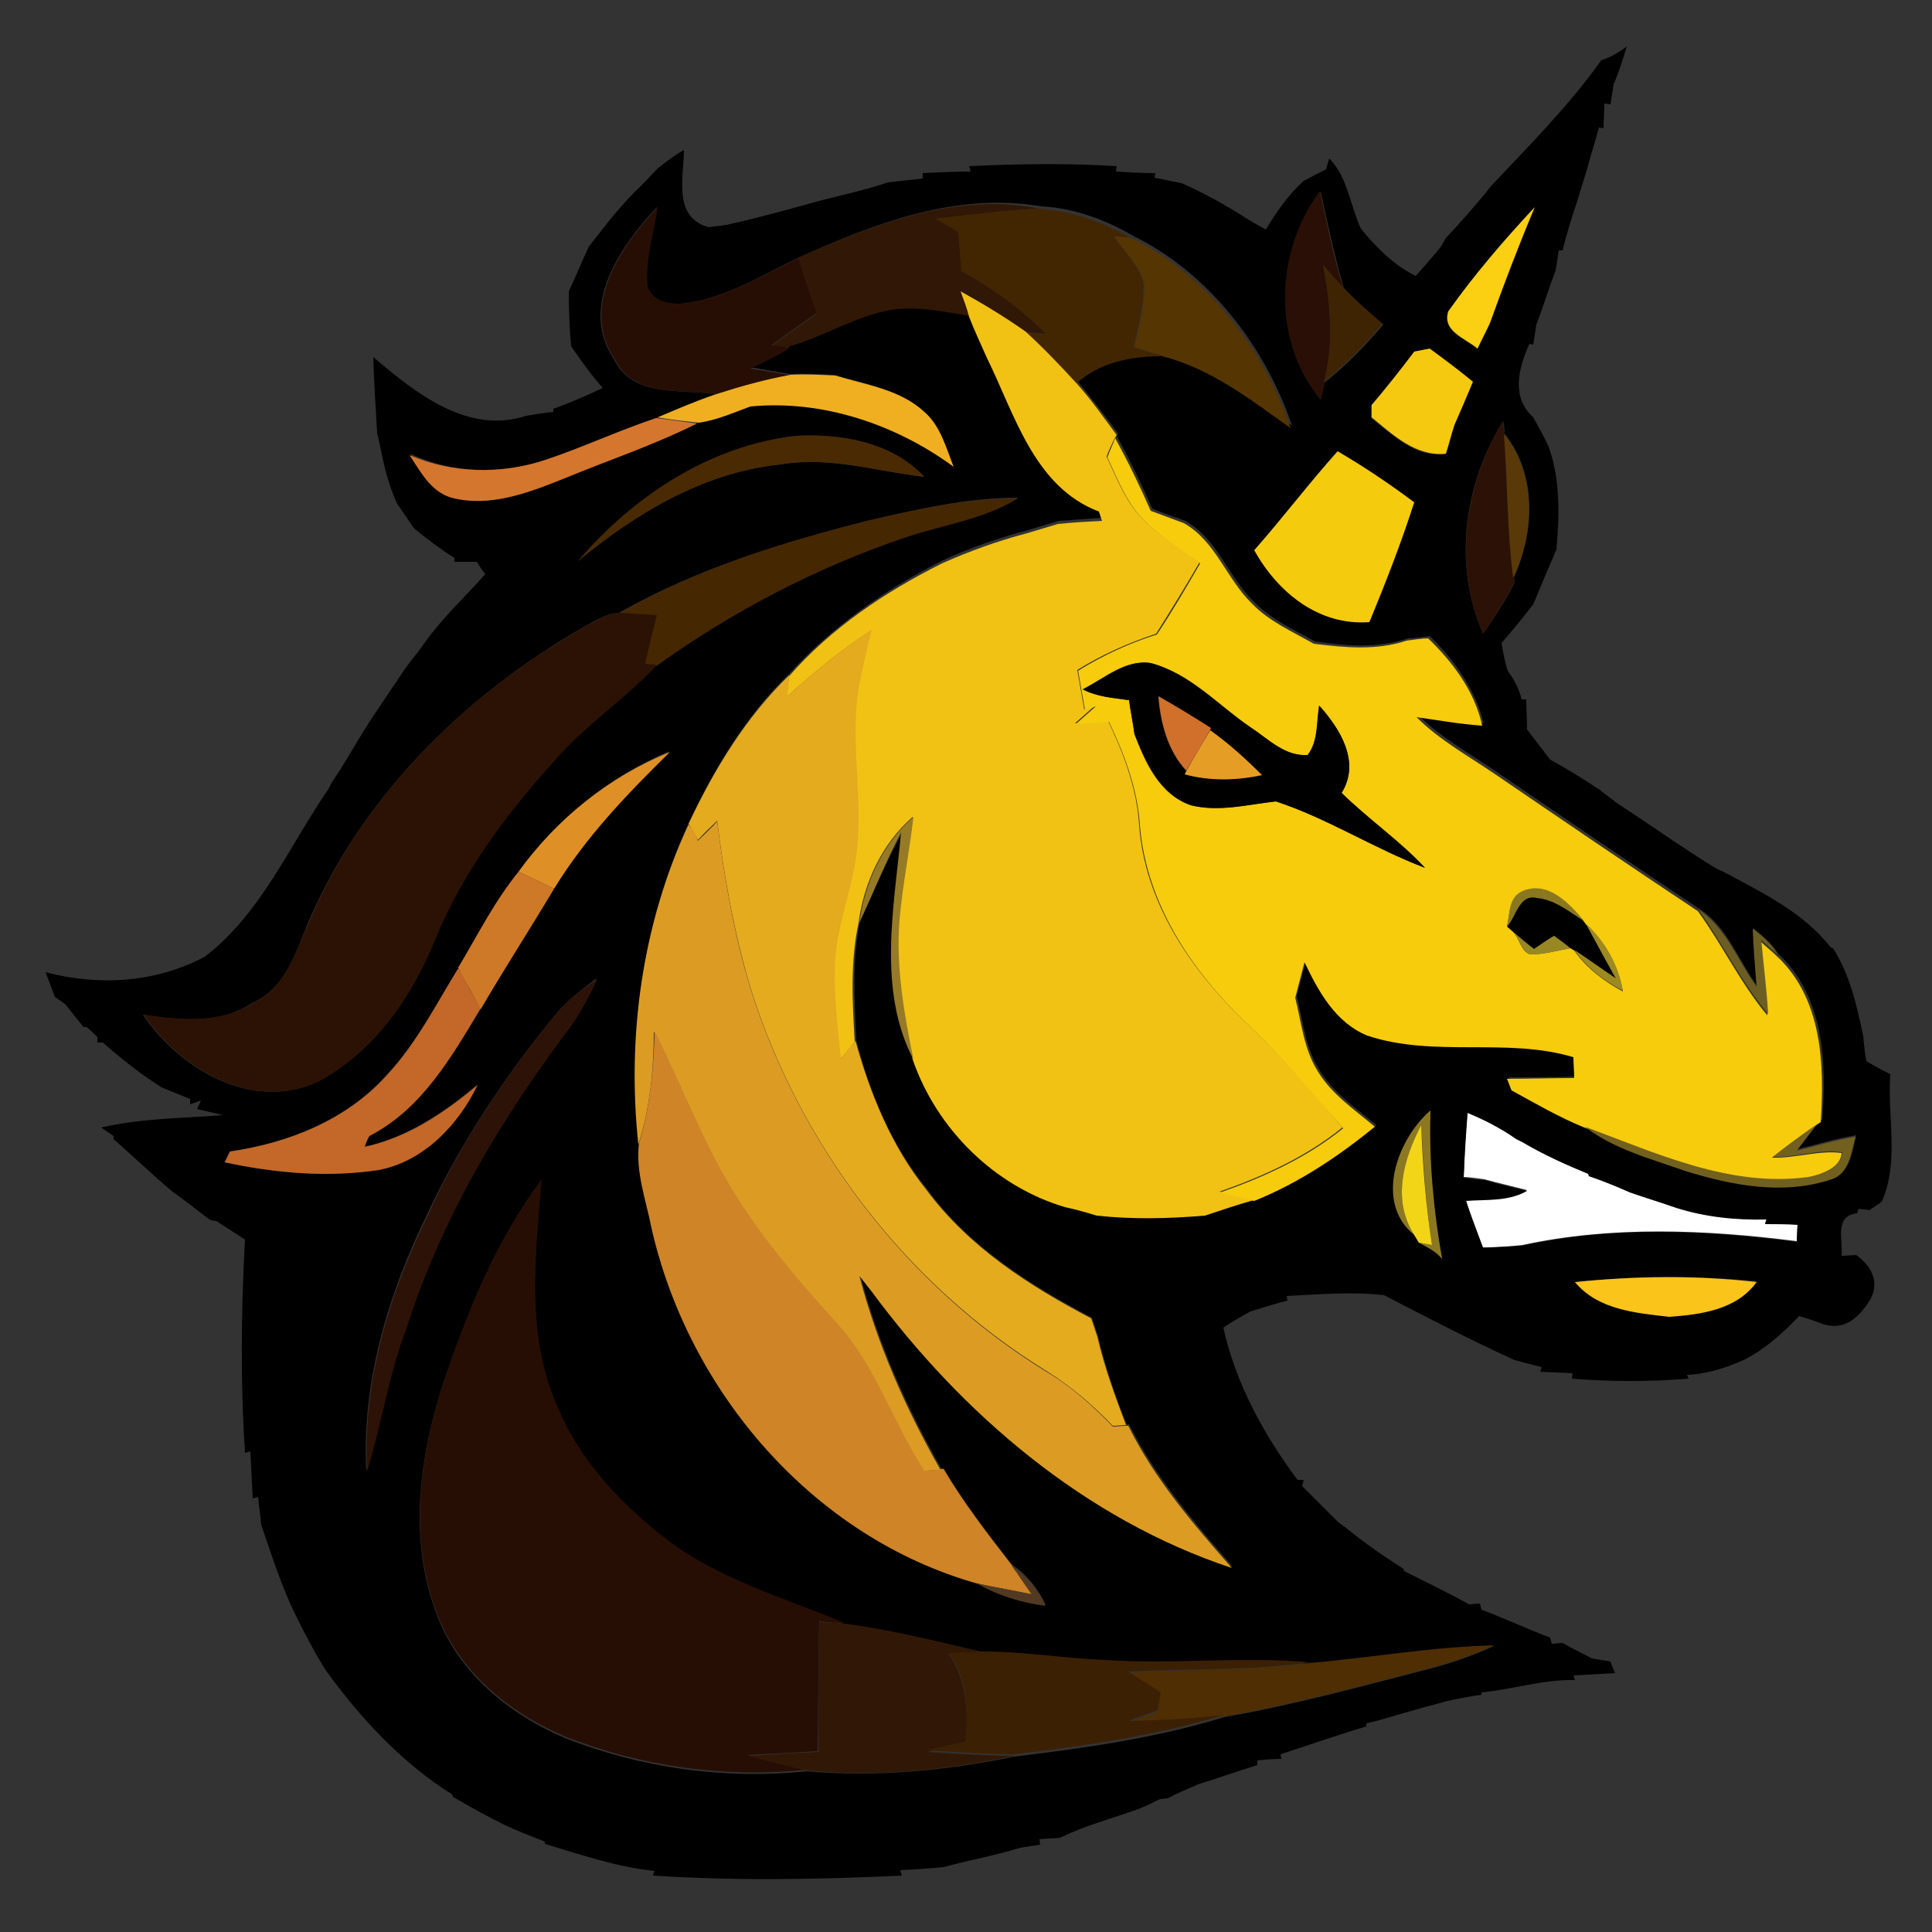 <?xml version="1.0" encoding="utf-8"?>
<!-- Generator: Adobe Illustrator 26.0.3, SVG Export Plug-In . SVG Version: 6.00 Build 0)  -->
<svg version="1.1" id="Layer_1" xmlns="http://www.w3.org/2000/svg" xmlns:xlink="http://www.w3.org/1999/xlink" x="0px" y="0px"
	 viewBox="0 0 250 250" style="enable-background:new 0 0 250 250;" xml:space="preserve">
<rect x="0" y="0" width="250" height="250" fill="#333333" stroke="none"/>
<style type="text/css">
	.st0{fill:#FFFFFF;}
	.st1{fill:#290F05;}
	.st2{fill:#311706;}
	.st3{fill:#270E05;}
	.st4{fill:#422602;}
	.st5{fill:#553501;}
	.st6{fill:#FBD012;}
	.st7{fill:#3F2403;}
	.st8{fill:#F1C214;}
	.st9{fill:#F4C910;}
	.st10{fill:#EFAF20;}
	.st11{fill:#D5762E;}
	.st12{fill:#2C1206;}
	.st13{fill:#492A03;}
	.st14{fill:#F6CC0D;}
	.st15{fill:#593908;}
	.st16{fill:#F5CB0E;}
	.st17{fill:#452702;}
	.st18{fill:#2B1205;}
	.st19{fill:#E4AB1E;}
	.st20{fill:#000001;}
	.st21{fill:#D0702A;}
	.st22{fill:#E69D25;}
	.st23{fill:#DE9027;}
	.st24{fill:#DC9C24;}
	.st25{fill:#967A26;}
	.st26{fill:#CE7927;}
	.st27{fill:#8A7821;}
	.st28{fill:#6C5E22;}
	.st29{fill:#9C8920;}
	.st30{fill:#988823;}
	.st31{fill:#C36828;}
	.st32{fill:#2D1207;}
	.st33{fill:#CE8427;}
	.st34{fill:#8C7823;}
	.st35{fill:#72601F;}
	.st36{fill:#F3D518;}
	.st37{fill:#FBC41B;}
	.st38{fill:#523A22;}
	.st39{fill:#311806;}
	.st40{fill:#4E2E02;}
	.st41{fill:#3C2003;}
</style>
<g id="_x23_ffffffff">
	<path class="st0" d="M189.9,144c2.2,0.9,4.3,2,6.3,3.3c0.2,0.1,0.6,0.3,0.8,0.4c2.7,1.6,5.5,3,8.5,4.1l0.1,0.3
		c1.8,0.7,3.6,1.4,5.3,2.1c2,0.6,4,1.3,6,2c3.8,1.2,7.8,1.6,11.7,1.5l-0.2,0.6c1.4,0,2.8,0.1,4.2,0.1l-0.1,2.2
		c-11.8-1.5-23.9-2-35.5,0.5c-1.7,0.2-3.4,0.3-5.1,0.3c-0.8-2-1.6-4-2.2-6.1c2.7-0.2,5.5,0,7.9-1.3c-1.9-0.5-3.7-0.9-5.5-1.4
		c-0.7-0.1-2-0.3-2.7-0.3C189.5,149.6,189.6,146.8,189.9,144z"/>
</g>
<g id="_x23_000000ff">
	<path d="M207.2,7.8c1.2-0.4,2.3-1,3.3-1.8c-0.5,1.7-1,3.3-1.7,4.9c-0.1,0.6-0.3,1.9-0.4,2.6l-0.8-0.1c0,0.8-0.1,2.4-0.1,3.2
		l-0.6-0.1c-0.5,1.9-1.1,3.7-1.6,5.6c-0.4,1.3-0.8,2.6-1.2,3.9c-0.7,2.1-1.4,4.3-1.9,6.4l-0.5,0c-0.1,0.6-0.3,1.9-0.4,2.6
		c-0.9,2.3-1.6,4.7-2.5,7c-0.1,0.6-0.3,1.9-0.4,2.6l-0.5-0.1c-1.4,3.1-2.4,6.9,0.5,9.5c0.7,1.3,1.4,2.5,2,3.8
		c1.5,4.2,1.4,8.8,1,13.3c-1,2.3-2,4.7-3,7.1c-1.3,1.7-2.7,3.4-4.1,5c0.2,1.2,0.4,2.4,0.8,3.6c0.8,1.1,1.5,2.4,1.8,3.7l0.6,0
		c0,1.3,0.1,2.6,0.1,3.9c1,1.3,2,2.6,3,3.9c2.2,1.2,4.3,2.5,6.4,3.9c0.7,0.6,1.5,1.1,2.2,1.7c4.3,2.8,8.5,5.8,12.9,8.5
		c0.2,0.1,0.7,0.3,0.9,0.4c5,2.7,10.3,5.2,13.9,9.8l0.3,0.1c2.2,3.5,3.1,7.5,3.9,11.4c0.1,1.1,0.2,2.1,0.4,3.2
		c1,0.6,2.1,1.2,3.1,1.7c-0.4,5.5,1.2,11.3-1.1,16.5c-0.4,0.3-1.2,0.8-1.6,1.1c-0.4-0.1-1.1-0.1-1.4-0.2l-0.2,0.6
		c-3,0.3-1.8,3.5-2,5.5c0.5,0,1.4-0.1,1.9-0.1c1.9,1.4,3,3.3,1.9,5.6c-1.3,2.2-3.2,4.2-6,3.4c-1.1-0.4-2.2-0.8-3.3-1.1
		c-2.1,2.2-4.3,4.2-7,5.6c-2.4,1.1-4.9,1.9-7.5,2l0.2,0.5c-5,0.4-10.1,0.4-15.1,0l0.1-0.7c-1.4-0.1-2.8-0.1-4.2-0.2l0.2-0.6
		c-1.2-0.3-2.4-0.6-3.5-0.9c-5.7-2.6-11.3-5.5-16.9-8.4c-4.2-0.5-8.4-0.1-12.6,0.1l0.1,0.6c-1.6,0.4-3.2,0.9-4.8,1.4
		c-1.2,0.7-2.4,1.3-3.5,2.1c1.6,7.2,5.2,13.8,9.6,19.7h0.8l-0.2,0.8c1.6,1.6,3.1,3.1,4.7,4.7c0.3,0.2,0.8,0.6,1.1,0.8
		c2.3,1.9,4.8,3.6,7.3,5.2l0.1,0.3c2.8,1.4,5.7,2.8,8.4,4.3c0.3,0,1-0.1,1.4-0.1l0.2,0.8c3,1.1,5.9,2.5,8.9,3.6l0.2,0.8
		c0.4,0,1.1-0.1,1.4-0.1c1.2,0.7,2.5,1.3,3.8,2c0.6,0.1,1.8,0.3,2.4,0.4c0.1,0.4,0.4,1.1,0.6,1.5c-1.8,0.1-3.6,0.2-5.4,0.3l0.2,0.6
		c-4.1-0.1-8,1.2-12.1,1.6l0,0.3c-1.5,0.2-3,0.5-4.4,0.8c-1.3,0.4-2.7,0.7-4,1.1c-2.2,0.6-4.3,1.3-6.5,1.8v0.4
		c-3.7,1.1-7.4,2.4-11.1,3.6l0.1,0.6c-0.8,0-2.3,0.1-3.1,0.2l0,0.6c-2.6,0.8-5.1,1.7-7.7,2.5c-1.3,0.6-2.6,1.1-3.9,1.8
		c-0.2,0-0.8,0.1-1,0.1c-1,0.5-2,1-3.1,1.4c-2.3,0.8-4.6,1.5-6.8,2.3c-1,0.4-2,0.8-3,1.3c-0.7,0.1-2,0.1-2.7,0.2l0.1,0.7
		c-0.7,0.1-2,0.3-2.6,0.4c-3.2,1-6.6,1.6-9.9,2.5c-1.9,0.2-3.8,0.3-5.6,0.4l0.2,0.7c-10.7,0.5-21.4,0.7-32.2,0l0.2-0.6
		c-4.9-0.5-9.5-2.1-14.2-3.5l0-0.3c-1.8-0.7-3.6-1.4-5.3-2.2c-2.2-1.1-4.4-2.3-6.6-3.6l-0.1-0.3c-6.5-4.1-11.8-9.8-16.3-16
		c-1.4-2.2-2.6-4.5-3.8-6.9c-1.9-3.8-3.2-7.9-4.6-12c-0.1-1.2-0.3-2.4-0.4-3.6l-0.7,0.2c-0.1-2.1-0.2-4.1-0.3-6.1l-0.7,0.2
		c-0.6-9.2-0.5-18.4,0-27.6c-1.2-0.8-2.5-1.6-3.7-2.4c-0.2,0-0.7-0.1-0.9-0.2c-1.6-1.2-3.2-2.5-4.9-3.7c-2.6-2.2-5-4.5-7.5-6.7
		l0-0.4c-0.4-0.3-1.2-0.8-1.6-1.1c5.2-1.2,10.5-1.2,15.8-1.6c-0.9-0.2-2.6-0.6-3.4-0.8l0.5-1.1l-1.4,0.5l0-0.7
		c-1.2-0.5-2.5-1-3.7-1.5c-2.7-1.7-5.2-3.7-7.6-5.8l-0.7,0l0-0.7c-0.3-0.3-1-1-1.4-1.3l-0.4,0c-0.8-1-1.6-2-2.3-2.9
		c-0.4-0.3-1.1-0.8-1.4-1c-0.4-1.1-0.8-2.1-1.2-3.2c6.8,1.8,14.2,1.4,20.6-2c7.3-5.6,10.9-14.3,16-21.7c0.1-0.2,0.3-0.6,0.4-0.8
		c1.3-1.9,2.4-3.8,3.6-5.8c0.5-0.8,1-1.6,1.5-2.4c1.5-2.2,3-4.5,4.5-6.7c0.8-1.1,1.7-2.1,2.5-3.3c2.3-3.2,5.2-5.9,7.8-8.8
		c-0.3-0.4-0.9-1.2-1.1-1.6c-0.7,0-2.2,0-2.9,0l0-0.5c-1.9-1.2-3.6-2.5-5.3-3.9c-0.7-1.1-1.4-2.1-2.1-3.1C49.9,62,49.5,59,48.8,56
		c-0.2-3.2-0.4-6.5-0.5-9.8c5.4,4.6,12.2,10.1,19.8,7.6c1.2-0.2,2.4-0.4,3.5-0.5l0-0.4c2.2-0.8,4.3-1.7,6.4-2.7
		c-1.5-1.7-2.8-3.5-4.1-5.4c-0.2-2.3-0.3-4.7-0.3-7.1c0.9-1.9,1.7-3.9,2.6-5.8c2.2-2.8,4.3-5.6,6.9-8c0.7-0.7,1.3-1.4,2-2.1
		c1.1-0.9,2.2-1.7,3.4-2.4c0,3.5-1.5,8.7,3.2,10c0.6-0.1,1.8-0.2,2.3-0.3c4.1-0.9,8-2,12-3.1c3-0.8,6-1.4,8.9-2.4
		c1.5-0.2,3-0.3,4.5-0.5l0-0.7c2.1-0.1,4.2-0.2,6.2-0.2l-0.2-0.7c6.4-0.3,12.7-0.4,19.1,0l-0.1,0.7c1.7,0.1,3.4,0.2,5.1,0.2
		l-0.1,0.6c1.2,0.2,2.3,0.5,3.5,0.7c2.5,1.1,4.9,2.4,7.2,3.8c1.2,0.8,2.4,1.5,3.7,2.2c1.4-2.3,2.9-4.5,4.9-6.3c1-0.5,1.9-1,2.9-1.5
		l0.4-1.4c2.4,2.4,2.7,6.1,4.1,9.1c2,2.4,4.2,4.7,7.1,6.1c1.1-1.2,2.1-2.4,3.2-3.7c0.2-0.3,0.5-0.9,0.7-1.2c1.8-1.9,3.5-3.9,5.2-5.9
		c0.2-0.3,0.6-0.8,0.9-1.1C197.9,18.8,203,13.7,207.2,7.8 M170.9,51.7c0.1-0.5,0.4-1.7,0.5-2.2c2.8-2.2,5.3-4.8,7.6-7.5
		c-1.8-1.5-3.5-3-5.1-4.7c-1.2-4.1-2.1-8.3-3-12.5C165.1,32.5,164.6,44.1,170.9,51.7 M103.2,33.4c-4.6,2.2-9,5-14.2,5.8
		c-1.9,0.3-4.7,0.1-5.3-2.2c-0.3-3.4,0.8-6.8,1.3-10.2c-4.7,5-10.1,12.8-5.6,19.6c2.4,5.1,8.6,3.9,13.2,4.6c-2.6,0.9-5.1,2-7.7,3.1
		c-4.9,1.6-9.5,3.8-14.3,5.4c-5.7,1.9-12.1,1.8-17.5-0.8c1.5,2.1,2.8,4.7,5.4,5.5c4.9,1.3,9.9-0.6,14.4-2.4
		c5.8-2.4,11.8-4.4,17.4-7.2c2.3-0.3,4.5-1.3,6.7-2.1c9.3-0.8,18.9,2.3,26.3,7.8c-0.9-2.5-1.7-5.3-3.8-7.1
		c-3.2-2.9-7.6-3.5-11.5-4.7c-1.9-0.1-3.9-0.2-5.8-0.1c-1.7-0.3-3.5-0.6-5.2-0.9c1.8-0.9,3.5-1.8,5.2-2.7l-0.9-0.1
		c5.1-1.2,9.5-4.4,14.7-5c3.2-0.2,6.3,0.5,9.5,0.9c0.7,1.8,1.5,3.5,2.3,5.3c3.6,7.3,6.1,16.7,14.5,19.9c0.1,0.3,0.3,0.9,0.4,1.2
		c-1.9,0.1-3.8,0.3-5.7,0.4c-1.3,0.4-2.7,0.8-4,1.2c-3.8,1-7.5,2.3-11,3.9c-7.3,3.7-14.3,8.5-19.8,14.6c-5.6,5.4-9.7,12.2-13,19.2
		c-6,12.9-8,27.3-6.5,41.4c-0.5,3.7,0.9,7.4,1.6,11c4.8,21.2,20.9,40,42.1,46c2.7,1.5,5.8,2.4,8.9,2.9c-1-2.1-2.5-3.9-4.4-5.2
		c-3.1-4-6.2-8-8.8-12.4l-0.3,0c-4.5-7.9-8.2-16.3-10.5-25.1c0.5,0.6,1,1.3,1.5,1.9c11.7,16,27.6,29.6,46.7,35.9
		c-5-5.7-10-11.6-13.4-18.4l-0.3,0c-1.5-3.7-2.8-7.5-3.7-11.4c-0.2-0.6-0.6-1.8-0.8-2.4c-8-4.2-15.9-9.2-21.3-16.6
		c-4.6-5.6-7.4-12.4-9.2-19.3c-0.2-5.1-0.6-10.3,0.5-15.4c1.8-3.9,3.5-7.9,5.5-11.6c-0.9,9.6-3.1,20.3,1.6,29.4
		c3,9,10.5,16.3,19.7,19.1c1.4,0.4,2.7,0.7,4.1,1.1c4.7,0.4,9.4,0.4,14,0c2.1-0.7,4.2-1.4,6.3-2c5.8-2.2,10.9-5.7,15.6-9.6
		c-2.6-2.2-5.6-4.2-7.4-7.2c-1.8-2.9-2.1-6.3-2.9-9.5c0.4-1.5,0.8-3.1,1.2-4.6c1.8,3.7,4,7.8,8.1,9.5c8.7,2.9,18,0.1,26.7,2.8
		c0,0.9,0.1,1.8,0.1,2.7c-2.9,0.1-5.8,0.1-8.7,0.1c0.2,0.4,0.4,1.1,0.6,1.5c3.1,1.6,6.1,3.4,9.4,4.8c3.7,3,8.4,4.2,12.9,5.6
		c6.1,1.9,12.8,3.2,19,1.1c2.4-0.7,2.6-3.5,3.1-5.5c-2.6,0.4-5.1,1.2-7.6,1.8c0.6-0.9,1.9-2.5,2.6-3.4l0.6-0.4
		c0.6-7.5,0.2-16-5.7-21.5c-0.8-1.3-2-2.3-3.2-3.3c0.1,2.5,0.3,5,0.5,7.5c-2.5-3.4-3.9-7.7-7.5-10c-8.9-5.9-17.7-11.9-26.5-17.9
		c-3.4-2.3-7-4.3-9.9-7.2c2.8,0.4,5.7,0.9,8.5,1.1c-1.1-4.4-3.8-8.2-7-11.3c-0.7,0.1-2.1,0.3-2.8,0.3c-3.9,1.3-8,1-12,0.4
		c-2.8-1.5-5.8-2.9-8-5.2c-3.3-3.2-4.6-8-8.8-10.4c-1.4-0.5-2.9-1-4.3-1.6c-1.4-3.2-2.9-6.3-4.6-9.4l0.2-0.3
		c-1.7-2.3-3.4-4.5-5.2-6.7c3-2.8,7.1-3.6,11.1-3.6c6.3,1.6,11.4,5.6,16.6,9.3c-3.5-10.3-10.8-19.8-20.6-24.6
		c-3.6-2.1-7.7-3.6-11.9-3.8C123.7,24.8,112.9,29,103.2,33.4 M187.4,40.3c-0.9,2.6,2.3,3.5,3.7,4.9c0.6-1.1,1.1-2.2,1.6-3.3
		c1.8-5.1,3.8-10.1,5.8-15C194.6,31.1,190.8,35.5,187.4,40.3 M183,45.5c-1.8,2.4-3.7,4.7-5.6,7c0,0.4,0,1.2,0,1.6
		c2.8,2.2,5.7,5.1,9.6,4.7c0.3-1.2,0.7-2.5,1.1-3.7c0.8-1.9,1.6-3.8,2.4-5.6c-1.8-1.5-3.7-2.9-5.6-4.3
		C184.5,45.2,183.5,45.4,183,45.5 M191.9,82c1.5-2.1,2.9-4.3,4.1-6.6l-0.1-0.7c2.7-5.9,3-13.3-1.2-18.6c0-0.4-0.1-1.2-0.2-1.6
		C189.4,62.7,188,73.1,191.9,82 M74.8,72.6c7.5-6.2,16.3-11.5,26.2-12.5c6.3-1.1,12.4,0.9,18.6,1.6c-4.2-4.5-10.7-5.6-16.6-5.3
		C91.8,57.7,82,64.2,74.8,72.6 M162.3,71.2c3,5.4,8.3,9.7,14.8,9.3c2.1-5.1,4.2-10.2,5.8-15.5c-3.2-2.4-6.4-4.7-9.9-6.6
		C169.4,62.6,166,67,162.3,71.2 M112.2,67.4c-11,2.8-22.1,6.2-32.1,11.9c-1,0-2,0.5-2.9,0.9c-15.9,8.7-29.9,22-37.2,38.9
		c-1.7,4-3,8.8-7.4,10.7c-4.2,2.8-9.4,2.2-14.1,1.5c4.7,7,14.1,12.6,22.5,8.7c7.4-3.8,12.3-11.1,15.3-18.6c3.7-9,9.6-16.8,16.2-23.9
		c3.8-4.1,8.5-7.3,12.4-11.4c9.9-7.1,20.8-12.7,32.4-16.7c4.8-1.7,10-2.3,14.4-5C125.1,64.4,118.7,65.9,112.2,67.4 M67.1,112.8
		c-3,3.8-5.2,8.3-7.8,12.4l0.4,0.8l-0.4-0.7c-2.9,4.7-5.4,9.7-9.3,13.8c-5.2,5.8-12.7,8.8-20.3,9.9c-0.2,0.4-0.5,1.1-0.7,1.4
		c6.5,1.4,13.3,2,19.9,1c5.8-1.1,10.3-5.8,12.8-11c-4.3,3.6-9.1,6.8-14.6,8c0.2-0.4,0.5-1.1,0.6-1.4c6.8-3.4,10.6-10.2,14.4-16.5
		c3.1-5.2,6.4-10.3,9.5-15.6c4.1-6.6,9.5-12.2,15-17.7C78.8,100.5,72,106,67.1,112.8 M71.6,131.6c-6.4,7.9-12.1,16.4-16.4,25.7
		c-5,10.2-8.4,21.6-7.8,33c1.9-6.1,2.8-12.5,5.1-18.5c4.5-14.2,12.3-27.1,21.2-39c1.4-1.9,2.5-4,3.5-6.2
		C75.2,128.1,73.2,129.6,71.6,131.6 M189.9,144c-0.2,2.8-0.4,5.6-0.5,8.4c0.7,0.1,2,0.3,2.7,0.3c1.8,0.5,3.7,1,5.5,1.4
		c-2.4,1.4-5.3,1.1-7.9,1.3c0.7,2.1,1.5,4.1,2.2,6.1c1.7-0.1,3.4-0.2,5.1-0.3c11.7-2.6,23.8-2,35.5-0.5l0.1-2.2
		c-1.4-0.1-2.8-0.1-4.2-0.1l0.2-0.6c-4,0.1-7.9-0.3-11.7-1.5c-2-0.7-4-1.3-6-2c-1.8-0.8-3.5-1.5-5.3-2.1l-0.1-0.3
		c-2.9-1.2-5.8-2.5-8.5-4.1c-0.2-0.1-0.6-0.3-0.8-0.4C194.2,146,192.1,144.9,189.9,144 M183,159.8l0.6,1c1.1,0.6,2.2,1.1,3,2.1
		c-1.2-6.4-1.8-12.8-1.5-19.2C180.8,147.5,177.9,155.6,183,159.8 M57.5,178.6c-3.2,9.6-4.7,20.3-1.1,30c2.7,7.7,9.4,13.2,16.7,16.3
		c9.9,3.9,20.7,5.4,31.3,4.3c9,0.8,18.1-0.1,26.9-1.9c9.1-1.1,18.3-2.4,27.1-5.1c8.6-1.5,17.1-3.8,25.6-6c3.2-0.8,6.3-1.8,9.3-3.2
		c-8,0.2-15.9,1.6-23.9,2.3c-8.8-0.9-17.7,0.3-26.5-0.3c-5.2-0.1-10.4-1.1-15.7-1.1c-5.9-1.5-11.9-2.9-18-3.7
		c-7.5-3.1-15.4-5.4-22.1-10.1c-6.3-4.7-12.1-10.6-15.1-18c-4.1-9.2-2.8-19.6-2-29.3C64.3,160.4,60.6,169.5,57.5,178.6 M203.8,165.9
		c2.9,3.6,7.9,4,12.2,4.4c4.1-0.3,8.8-0.8,11.3-4.5C219.5,165,211.6,165.1,203.8,165.9z"/>
	<path d="M195,119.9c1.2-1.3,1.6-4.3,3.9-3.7c2.3,0.2,4.2,1.8,6.1,3l0.2,0.3c1.3,2.4,2.6,4.8,3.9,7.2c-1.8-1.2-3.6-2.5-5.4-3.7
		l-0.5-0.3c-0.7-0.5-1.4-1-2.1-1.6c-0.9,0.6-1.7,1.2-2.6,1.7c-0.7-0.6-2-1.7-2.7-2.2L195,119.9z"/>
</g>
<g id="_x23_290f05ff">
	<path class="st1" d="M170.9,51.7c-6.4-7.6-5.9-19.2-0.1-27c0.9,4.2,1.7,8.4,3,12.5c-0.9-1-1.8-1.9-2.6-2.9c1,5,1.4,10.2,0.2,15.2
		C171.3,50,171.1,51.1,170.9,51.7z"/>
</g>
<g id="_x23_311706ff">
	<path class="st2" d="M103.2,33.4c9.7-4.3,20.5-8.6,31.3-6.4c-4.5,0.2-8.9,0.8-13.3,1.3c1,0.6,2,1.2,3,1.8c0.1,1.7,0.3,3.3,0.4,5
		c4,2.2,7.7,4.9,10.9,8.1c-0.7,0-2-0.2-2.7-0.2c-2.7-1.9-5.5-3.6-8.4-5.2c0.4,1,0.8,2.1,1.2,3.1c-3.1-0.5-6.3-1.2-9.5-0.9
		c-5.2,0.6-9.6,3.8-14.7,5c-0.4,0-1.2-0.1-1.6-0.2c1.9-1.4,3.9-2.8,5.9-4.2C104.7,38.2,103.9,35.8,103.2,33.4z"/>
</g>
<g id="_x23_270e05ff">
	<path class="st3" d="M79.5,46.4c-4.5-6.8,0.9-14.6,5.6-19.6c-0.5,3.4-1.6,6.7-1.3,10.2c0.6,2.2,3.4,2.5,5.3,2.2
		c5.1-0.8,9.6-3.6,14.2-5.8c0.7,2.4,1.5,4.8,2.4,7.1c-2,1.4-4,2.8-5.9,4.2c0.4,0,1.2,0.1,1.6,0.2l0.9,0.1c-1.7,1-3.4,1.9-5.2,2.7
		c1.7,0.3,3.5,0.5,5.2,0.9C99,49.2,95.8,50,92.7,51C88.1,50.3,81.9,51.5,79.5,46.4z"/>
	<path class="st3" d="M57.5,178.6c3-9.1,6.8-18.2,12.6-26c-0.8,9.8-2.1,20.1,2,29.3c3,7.4,8.8,13.3,15.1,18
		c6.7,4.7,14.6,7,22.1,10.1c-0.8,0-2.5-0.1-3.3-0.2c-0.1,5.6-0.1,11.2-0.2,16.8c-3,0.2-6,0.3-9,0.5c2.5,0.7,5.1,1.4,7.6,1.9
		c-10.6,1.1-21.4-0.4-31.3-4.3c-7.3-3.1-14-8.6-16.7-16.3C52.9,198.9,54.3,188.2,57.5,178.6z"/>
</g>
<g id="_x23_422602ff">
	<path class="st4" d="M121.1,28.3c4.4-0.5,8.9-1.1,13.3-1.3c4.2,0.3,8.3,1.7,11.9,3.8c-0.6,0-1.6-0.1-2.2-0.2c1.4,2,3.4,3.8,3.9,6.3
		c0,2.7-0.7,5.3-1.3,8c1.2,0.4,2.4,0.8,3.6,1.2c-4,0-8.1,0.8-11.1,3.6c-2.1-2.3-4.3-4.6-6.6-6.7c0.7,0.1,2,0.2,2.7,0.2
		c-3.2-3.3-6.9-5.9-10.9-8.1c-0.1-1.7-0.3-3.3-0.4-5C123.1,29.4,122.1,28.9,121.1,28.3z"/>
</g>
<g id="_x23_553501ff">
	<path class="st5" d="M144.2,30.6c0.5,0,1.6,0.1,2.2,0.2c9.8,4.8,17.1,14.3,20.6,24.6c-5.2-3.7-10.3-7.7-16.6-9.3
		c-1.2-0.4-2.4-0.8-3.6-1.2c0.6-2.6,1.3-5.2,1.3-8C147.6,34.5,145.6,32.7,144.2,30.6z"/>
</g>
<g id="_x23_fbd012ff">
	<path class="st6" d="M187.4,40.3c3.4-4.8,7.2-9.2,11.2-13.5c-2.1,5-4,10-5.8,15c-0.5,1.1-1.1,2.2-1.6,3.3
		C189.7,43.8,186.6,42.9,187.4,40.3z"/>
</g>
<g id="_x23_3f2403ff">
	<path class="st7" d="M171.2,34.3c0.9,1,1.8,2,2.6,2.9c1.6,1.7,3.4,3.2,5.1,4.7c-2.3,2.7-4.8,5.3-7.6,7.5
		C172.6,44.5,172.2,39.3,171.2,34.3z"/>
</g>
<g id="_x23_f1c214ff">
	<path class="st8" d="M124.3,37.7c2.9,1.6,5.7,3.3,8.4,5.2c2.3,2.1,4.5,4.4,6.6,6.7c1.9,2.1,3.5,4.4,5.2,6.7l-0.2,0.3
		c-0.3,0.6-0.9,1.8-1.1,2.5c1.4,3,2.6,6.2,5.1,8.5c2.1,2,4.6,3.5,6.9,5.2c-1.8,3.1-3.7,6.2-5.6,9.2c-3.6,1.2-7,2.7-10.2,4.7
		c0.3,1.7,0.6,3.4,0.9,5.1l1.4-0.5c-0.9,0.8-1.7,1.5-2.6,2.3c1.4-0.1,2.9-0.2,4.3-0.3c2,4.2,3.7,8.7,4,13.4
		c0.7,9.9,6.5,18.6,13.5,25.3c4.6,4.3,8.7,9.1,12.8,13.9c-4.7,3.8-10.2,6.3-15.9,8.3c1.5,0.4,3,0.7,4.4,1.1c-2.1,0.6-4.2,1.3-6.3,2
		c-4.7,0.4-9.4,0.5-14,0c-1.3-0.4-2.7-0.8-4.1-1.1c-9.1-2.7-16.6-10.1-19.7-19.1c-1.2-5.9-2.3-12-1.8-18.1c0.3-4.5,1.3-8.9,1.8-13.3
		c-4,3.5-6.3,8.5-7,13.7c-1.1,5.1-0.8,10.3-0.5,15.4c-0.6,0.8-1.2,1.5-1.9,2.3c-0.4-4.3-1-8.7-0.7-13c0.3-4.1,1.8-8,2.5-12
		c1.4-8.1-1-16.3,0.8-24.4c0.4-2,0.9-4.1,1.4-6.1c-3.9,2.5-7.5,5.5-10.9,8.6c0.1-0.7,0.2-2,0.3-2.7c5.4-6.2,12.4-10.9,19.8-14.6
		c3.6-1.6,7.2-2.9,11-3.9c1.3-0.4,2.7-0.8,4-1.2c1.9-0.2,3.8-0.3,5.7-0.4c-0.1-0.3-0.3-0.9-0.4-1.2c-8.4-3.2-10.9-12.6-14.5-19.9
		c-0.8-1.8-1.6-3.5-2.3-5.3C125.1,39.8,124.7,38.8,124.3,37.7z"/>
</g>
<g id="_x23_f4c910ff">
	<path class="st9" d="M183,45.5c0.5-0.1,1.5-0.3,2-0.4c1.9,1.4,3.8,2.8,5.6,4.3c-0.8,1.9-1.6,3.8-2.4,5.6c-0.4,1.2-0.7,2.5-1.1,3.7
		c-3.9,0.4-6.8-2.4-9.6-4.7c0-0.4,0-1.2,0-1.6C179.3,50.3,181.2,47.9,183,45.5z"/>
</g>
<g id="_x23_efaf20ff">
	<path class="st10" d="M92.7,51c3.1-1,6.3-1.9,9.6-2.5c1.9-0.1,3.9,0,5.8,0.1c3.9,1.2,8.4,1.8,11.5,4.7c2.1,1.8,2.8,4.6,3.8,7.1
		c-7.5-5.5-17-8.7-26.3-7.8c-2.2,0.8-4.4,1.8-6.7,2.1c-1.8-0.2-3.6-0.4-5.3-0.7C87.5,53,90,51.9,92.7,51z"/>
</g>
<g id="_x23_d5762eff">
	<path class="st11" d="M70.6,59.5c4.8-1.6,9.5-3.8,14.3-5.4c1.8,0.2,3.6,0.5,5.3,0.7c-5.6,2.8-11.6,4.8-17.4,7.2
		c-4.5,1.8-9.5,3.7-14.4,2.4c-2.7-0.8-4-3.4-5.4-5.5C58.6,61.3,64.9,61.4,70.6,59.5z"/>
</g>
<g id="_x23_2c1206ff">
	<path class="st12" d="M191.9,82c-3.9-8.9-2.4-19.3,2.6-27.5c0,0.4,0.1,1.2,0.2,1.6c0.5,6.2,0.4,12.4,1.2,18.6l0.1,0.7
		C194.7,77.7,193.4,79.9,191.9,82z"/>
</g>
<g id="_x23_492a03ff">
	<path class="st13" d="M74.8,72.6c7.2-8.4,17-14.9,28.2-16.2c5.8-0.3,12.4,0.8,16.6,5.3c-6.2-0.7-12.3-2.7-18.6-1.6
		C91.1,61.1,82.3,66.4,74.8,72.6z"/>
</g>
<g id="_x23_f6cc0dff">
	<path class="st14" d="M144.3,56.7c1.7,3.1,3.2,6.2,4.6,9.4c1.4,0.5,2.9,1.1,4.3,1.6c4.1,2.3,5.5,7.2,8.8,10.4
		c2.2,2.3,5.2,3.6,8,5.2c4,0.5,8.1,0.9,12-0.4c0.7-0.1,2.1-0.3,2.8-0.3c3.2,3.1,6,6.8,7,11.3c-2.9-0.2-5.7-0.7-8.5-1.1
		c2.9,2.9,6.5,4.9,9.9,7.2c8.8,6,17.6,12,26.5,17.9c3.2,4.4,5.5,9.3,9,13.5c-0.2-3.2-0.5-6.4-0.9-9.6c0.5,0.5,1.6,1.4,2.1,1.9
		c5.9,5.5,6.2,14,5.7,21.5l-0.6,0.4c-1.9,1.3-3.8,2.7-5.7,4.2c3,0.1,6.1-1,9-0.6c-0.1,2-2.8,2.8-4.4,3.2
		c-10.1,1.4-19.7-3.1-28.9-6.5c-3.2-1.3-6.3-3.1-9.4-4.8c-0.2-0.4-0.4-1.1-0.6-1.5c2.9,0,5.8-0.1,8.7-0.1c0-0.9-0.1-1.8-0.1-2.7
		c-8.7-2.6-18,0.1-26.7-2.8c-4.1-1.7-6.3-5.7-8.1-9.5c-0.4,1.5-0.8,3.1-1.2,4.6c0.8,3.2,1.1,6.6,2.9,9.5c1.8,3,4.8,5,7.4,7.2
		c-4.8,3.9-9.9,7.3-15.6,9.6c-1.5-0.4-3-0.7-4.4-1.1c5.7-2,11.2-4.5,15.9-8.3c-4.2-4.7-8.2-9.6-12.8-13.9
		c-7-6.7-12.7-15.4-13.5-25.3c-0.3-4.7-2-9.2-4-13.4c-1.4,0.1-2.9,0.2-4.3,0.3c0.9-0.8,1.7-1.5,2.6-2.3l-1.4,0.5
		c-0.3-1.7-0.6-3.4-0.9-5.1c3.2-2,6.7-3.6,10.2-4.7c2-3,3.8-6.1,5.6-9.2c-2.4-1.7-4.8-3.2-6.9-5.2c-2.5-2.3-3.7-5.5-5.1-8.5
		C143.5,58.5,144.1,57.3,144.3,56.7 M140.1,89.2c1.9,1,4,1.1,6,1.4c0.2,1.5,0.5,2.9,0.7,4.4c1.4,3.7,3.2,7.8,7.3,9.2
		c3.6,0.9,7.3-0.1,11-0.5c6.7,2.2,12.7,6.1,19.3,8.6c-3.3-3.6-7.4-6.3-10.8-9.7c2.5-4-0.2-8.3-2.9-11.3c-0.3,2.2-0.1,4.6-1.5,6.4
		c-2.9,0.2-5.1-2.1-7.4-3.6c-4.2-2.9-7.8-7-12.9-8.3C145.7,85.3,142.9,87.8,140.1,89.2 M195,119.9l0.8,0.7c0.8,0.8,1,2.5,2.2,2.9
		c1.8,0,3.5-0.5,5.2-0.8l0.5,0.3c1.6,2.3,3.9,4,6.3,5.3c-0.6-3.4-2.3-6.4-4.8-8.7l-0.2-0.3c-1.9-2.3-4.7-5.3-8-3.9
		C195.2,116.1,195.4,118.3,195,119.9z"/>
</g>
<g id="_x23_593908ff">
	<path class="st15" d="M195.8,74.8c-0.8-6.2-0.7-12.4-1.2-18.6C198.8,61.4,198.6,68.9,195.8,74.8z"/>
</g>
<g id="_x23_f5cb0eff">
	<path class="st16" d="M162.3,71.2c3.7-4.2,7.1-8.7,10.8-12.8c3.4,2,6.7,4.2,9.9,6.6c-1.7,5.3-3.7,10.4-5.8,15.5
		C170.6,81,165.3,76.6,162.3,71.2z"/>
</g>
<g id="_x23_452702ff">
	<path class="st17" d="M112.2,67.4c6.4-1.5,12.9-2.9,19.5-2.9c-4.4,2.7-9.6,3.4-14.4,5c-11.6,3.9-22.5,9.6-32.4,16.7
		c-0.4,0-1.1-0.1-1.5-0.2c0.4-2.1,1-4.2,1.5-6.3c-1.6-0.1-3.2-0.3-4.8-0.3C90.1,73.6,101.2,70.2,112.2,67.4z"/>
</g>
<g id="_x23_2b1205ff">
	<path class="st18" d="M77.3,80.2c0.9-0.4,1.9-0.9,2.9-0.9c1.6,0.1,3.2,0.2,4.8,0.3c-0.5,2.1-1.1,4.2-1.5,6.3c0.4,0,1.1,0.1,1.5,0.2
		c-3.9,4.1-8.6,7.3-12.4,11.4c-6.5,7.1-12.5,14.9-16.2,23.9c-3,7.5-8,14.8-15.3,18.6c-8.4,3.9-17.8-1.7-22.5-8.7
		c4.7,0.7,9.9,1.2,14.1-1.5c4.3-1.9,5.6-6.8,7.4-10.7C47.3,102.2,61.3,88.9,77.3,80.2z"/>
</g>
<g id="_x23_e4ab1eff">
	<path class="st19" d="M101.9,90.1c3.4-3.1,7-6.1,10.9-8.6c-0.5,2-1,4.1-1.4,6.1c-1.8,8,0.7,16.3-0.8,24.4c-0.7,4-2.3,7.9-2.5,12
		c-0.3,4.3,0.3,8.7,0.7,13c0.6-0.8,1.2-1.5,1.9-2.3c1.9,6.9,4.7,13.7,9.2,19.3c5.5,7.4,13.3,12.4,21.3,16.6c0.2,0.6,0.6,1.8,0.8,2.4
		c0.9,3.9,2.3,7.7,3.7,11.4c-0.4,0-1.3,0.1-1.7,0.1c-2.6-2.7-5.4-5.1-8.6-7.1c-18.2-11.2-31.9-29.2-38.3-49.6
		c-2.1-7.1-3.4-14.3-4.3-21.6c-0.8,0.8-1.7,1.6-2.5,2.5c-0.3-0.5-0.9-1.6-1.2-2.1c3.3-7,7.4-13.8,13-19.2
		C102.1,88.1,101.9,89.4,101.9,90.1z"/>
</g>
<g id="_x23_000001ff">
	<path class="st20" d="M140.1,89.2c2.8-1.4,5.5-3.9,8.8-3.4c5.1,1.4,8.7,5.5,12.9,8.3c2.3,1.5,4.4,3.8,7.4,3.6
		c1.4-1.8,1.1-4.2,1.5-6.4c2.7,3,5.4,7.3,2.9,11.3c3.5,3.4,7.5,6.2,10.8,9.7c-6.6-2.5-12.6-6.4-19.3-8.6c-3.6,0.4-7.3,1.4-11,0.5
		c-4-1.4-5.8-5.5-7.3-9.2c-0.2-1.5-0.5-2.9-0.7-4.4C144.1,90.3,142,90.2,140.1,89.2 M149.9,90.1c0.2,3.5,1.2,7,3.6,9.7l-0.2,0.4
		c3.3,0.8,6.7,0.8,10,0.1c-2.1-2.1-4.3-4.1-6.7-5.8l0.1-0.2C154.5,92.8,152.3,91.4,149.9,90.1z"/>
</g>
<g id="_x23_d0702aff">
	<path class="st21" d="M149.9,90.1c2.3,1.3,4.6,2.7,6.8,4.1l-0.1,0.2c-1,1.8-2.1,3.6-3.1,5.3C151.1,97.1,150.2,93.6,149.9,90.1z"/>
</g>
<g id="_x23_e69d25ff">
	<path class="st22" d="M153.5,99.8c1-1.8,2.1-3.6,3.1-5.3c2.4,1.7,4.6,3.7,6.7,5.8c-3.3,0.7-6.7,0.8-10-0.1L153.5,99.8z"/>
</g>
<g id="_x23_de9027ff">
	<path class="st23" d="M67.1,112.8c4.9-6.8,11.7-12.3,19.6-15.5c-5.5,5.4-10.9,11-15,17.7C70.1,114.2,68.6,113.5,67.1,112.8z"/>
</g>
<g id="_x23_dc9c24ff">
	<path class="st24" d="M90.3,108.8c0.8-0.8,1.7-1.6,2.5-2.5c0.9,7.3,2.2,14.6,4.3,21.6c6.4,20.3,20.1,38.4,38.3,49.6
		c3.2,1.9,6,4.4,8.6,7.1c0.4,0,1.3-0.1,1.7-0.1l0.3,0c3.4,6.9,8.4,12.7,13.4,18.4c-19-6.3-34.9-19.9-46.7-35.9
		c-0.5-0.6-1-1.3-1.5-1.9c2.3,8.8,6,17.2,10.5,25.1c-0.6,0-1.7,0.1-2.2,0.2c-4.1-6.3-6.3-13.8-11.5-19.3
		c-4.6-5.1-9.1-10.4-12.8-16.2c-4.3-6.8-7-14.3-10.6-21.4c0,4.9-0.5,9.9-2,14.6c-1.5-14.1,0.5-28.5,6.5-41.4
		C89.5,107.2,90.1,108.2,90.3,108.8z"/>
</g>
<g id="_x23_967a26ff">
	<path class="st25" d="M111.2,119.4c0.7-5.2,3-10.2,7-13.7c-0.5,4.4-1.4,8.8-1.8,13.3c-0.5,6.1,0.6,12.2,1.8,18.1
		c-4.7-9-2.5-19.7-1.6-29.4C114.6,111.5,113,115.5,111.2,119.4z"/>
</g>
<g id="_x23_ce7927ff">
	<path class="st26" d="M59.3,125.2c2.5-4.2,4.7-8.6,7.8-12.4c1.5,0.7,3,1.4,4.6,2.2c-3.1,5.2-6.4,10.3-9.5,15.6
		c-0.8-1.5-1.6-3-2.5-4.5L59.3,125.2z"/>
</g>
<g id="_x23_8a7821ff">
	<path class="st27" d="M195,119.9c0.4-1.6,0.2-3.8,2-4.6c3.3-1.4,6.1,1.6,8,3.9c-1.9-1.2-3.8-2.8-6.1-3
		C196.6,115.6,196.2,118.6,195,119.9z"/>
</g>
<g id="_x23_6c5e22ff">
	<path class="st28" d="M219.8,117.7c3.6,2.4,5.1,6.7,7.5,10c-0.2-2.5-0.4-5-0.5-7.5c1.2,0.9,2.4,1.9,3.2,3.3
		c-0.5-0.5-1.6-1.4-2.1-1.9c0.3,3.2,0.7,6.4,0.9,9.6C225.3,127,222.9,122.1,219.8,117.7z"/>
</g>
<g id="_x23_9c8920ff">
	<path class="st29" d="M205.2,119.5c2.5,2.3,4.2,5.3,4.8,8.7c-2.5-1.3-4.7-3-6.3-5.3c1.8,1.2,3.6,2.5,5.4,3.7
		C207.8,124.3,206.5,121.9,205.2,119.5z"/>
</g>
<g id="_x23_988823ff">
	<path class="st30" d="M195.8,120.6c0.7,0.6,2,1.7,2.7,2.2c0.9-0.6,1.7-1.2,2.6-1.7c0.7,0.5,1.4,1,2.1,1.6c-1.7,0.3-3.5,0.8-5.2,0.8
		C196.8,123,196.6,121.4,195.8,120.6z"/>
</g>
<g id="_x23_c36828ff">
	<path class="st31" d="M59.3,125.3l0.4,0.7c0.8,1.5,1.6,3,2.5,4.5c-3.8,6.3-7.6,13-14.4,16.5c-0.2,0.3-0.5,1-0.6,1.4
		c5.6-1.2,10.3-4.4,14.6-8c-2.5,5.2-7,9.9-12.8,11c-6.6,1-13.4,0.4-19.9-1c0.2-0.4,0.5-1.1,0.7-1.4c7.6-1.1,15.1-4.1,20.3-9.9
		C53.9,135,56.4,130,59.3,125.3z"/>
</g>
<g id="_x23_2d1207ff">
	<path class="st32" d="M71.6,131.6c1.6-2,3.6-3.5,5.7-4.9c-1,2.1-2.1,4.3-3.5,6.2c-8.9,11.8-16.7,24.8-21.2,39
		c-2.3,6-3.2,12.4-5.1,18.5c-0.6-11.5,2.8-22.8,7.8-33C59.5,148,65.3,139.5,71.6,131.6z"/>
</g>
<g id="_x23_ce8427ff">
	<path class="st33" d="M84.7,133.4c3.6,7.1,6.3,14.6,10.6,21.4c3.7,5.9,8.2,11.1,12.8,16.2c5.2,5.6,7.4,13,11.5,19.3
		c0.6,0,1.7-0.1,2.2-0.2l0.3,0c2.6,4.4,5.7,8.4,8.8,12.4c0.9,1.2,1.8,2.5,2.6,3.8c-2.4-0.5-4.7-0.9-7.1-1.4
		c-21.2-6-37.3-24.8-42.1-46c-0.7-3.6-2.1-7.3-1.6-11C84.1,143.3,84.6,138.3,84.7,133.4z"/>
</g>
<g id="_x23_8c7823ff">
	<path class="st34" d="M183,159.8c-5.2-4.2-2.2-12.4,2.1-16.1c-0.2,6.5,0.4,12.9,1.5,19.2c-0.8-1-1.9-1.5-3-2.1l1.7,0.3
		c-0.8-5.1-1.1-10.3-1.4-15.5C181.6,150,180.1,155.3,183,159.8z"/>
</g>
<g id="_x23_72601fff">
	<path class="st35" d="M205.1,145.8c9.2,3.4,18.8,7.9,28.9,6.5c1.7-0.3,4.3-1.2,4.4-3.2c-3-0.5-6,0.7-9,0.6c1.9-1.5,3.8-2.9,5.7-4.2
		c-0.6,0.8-1.9,2.5-2.6,3.4c2.5-0.6,5-1.4,7.6-1.8c-0.6,2-0.8,4.8-3.1,5.5c-6.2,2.1-12.9,0.8-19-1.1
		C213.5,149.9,208.8,148.7,205.1,145.8z"/>
</g>
<g id="_x23_f3d518ff">
	<path class="st36" d="M183,159.8c-2.9-4.5-1.4-9.8,0.9-14.2c0.2,5.2,0.6,10.4,1.4,15.5l-1.7-0.3L183,159.8z"/>
</g>
<g id="_x23_fbc41bff">
	<path class="st37" d="M203.8,165.9c7.8-0.8,15.7-0.9,23.5,0c-2.6,3.6-7.2,4.2-11.3,4.5C211.7,169.9,206.8,169.5,203.8,165.9z"/>
</g>
<g id="_x23_523a22ff">
	<path class="st38" d="M130.9,202.6c1.9,1.3,3.4,3.1,4.4,5.2c-3.1-0.4-6.1-1.3-8.9-2.9c2.3,0.5,4.7,0.9,7.1,1.4
		C132.6,205.1,131.8,203.8,130.9,202.6z"/>
</g>
<g id="_x23_311806ff">
	<path class="st39" d="M106,209.9c0.8,0,2.5,0.1,3.3,0.2c6.1,0.8,12,2.3,18,3.7c-1.5,0-3,0.1-4.5,0.2c2.3,3.4,2.5,7.6,2.2,11.6
		c-1.7,0.4-3.3,0.8-5,1.1c3.8,0.2,7.6,0.5,11.4,0.5c-8.8,1.8-17.9,2.8-26.9,1.9c-2.6-0.5-5.1-1.2-7.6-1.9c3-0.2,6-0.4,9-0.5
		C105.9,221.1,105.9,215.5,106,209.9z"/>
</g>
<g id="_x23_4e2e02ff">
	<path class="st40" d="M169.4,215.2c8-0.7,15.9-2.1,23.9-2.3c-3,1.4-6.1,2.4-9.3,3.2c-8.5,2.2-17,4.5-25.6,6
		c-4.1,0.5-8.3,0.6-12.4,0.8c1.3-0.5,2.5-0.9,3.8-1.4c0.1-0.6,0.3-1.8,0.4-2.3c-1.4-0.9-2.8-1.8-4.2-2.7
		C153.8,215.9,161.7,216.3,169.4,215.2z"/>
</g>
<g id="_x23_3c2003ff">
	<path class="st41" d="M122.8,213.9c1.5-0.1,3-0.1,4.5-0.2c5.2,0,10.4,0.9,15.7,1.1c8.8,0.6,17.7-0.5,26.5,0.3
		c-7.8,1.1-15.7,0.8-23.5,1.2c1.4,0.9,2.8,1.8,4.2,2.7c-0.1,0.6-0.3,1.7-0.4,2.3c-1.3,0.5-2.5,0.9-3.8,1.4c4.2-0.1,8.3-0.3,12.4-0.8
		c-8.8,2.7-18,4-27.1,5.1c-3.8,0-7.6-0.3-11.4-0.5c1.7-0.4,3.3-0.8,5-1.1C125.3,221.5,125.2,217.3,122.8,213.9z"/>
</g>
</svg>
